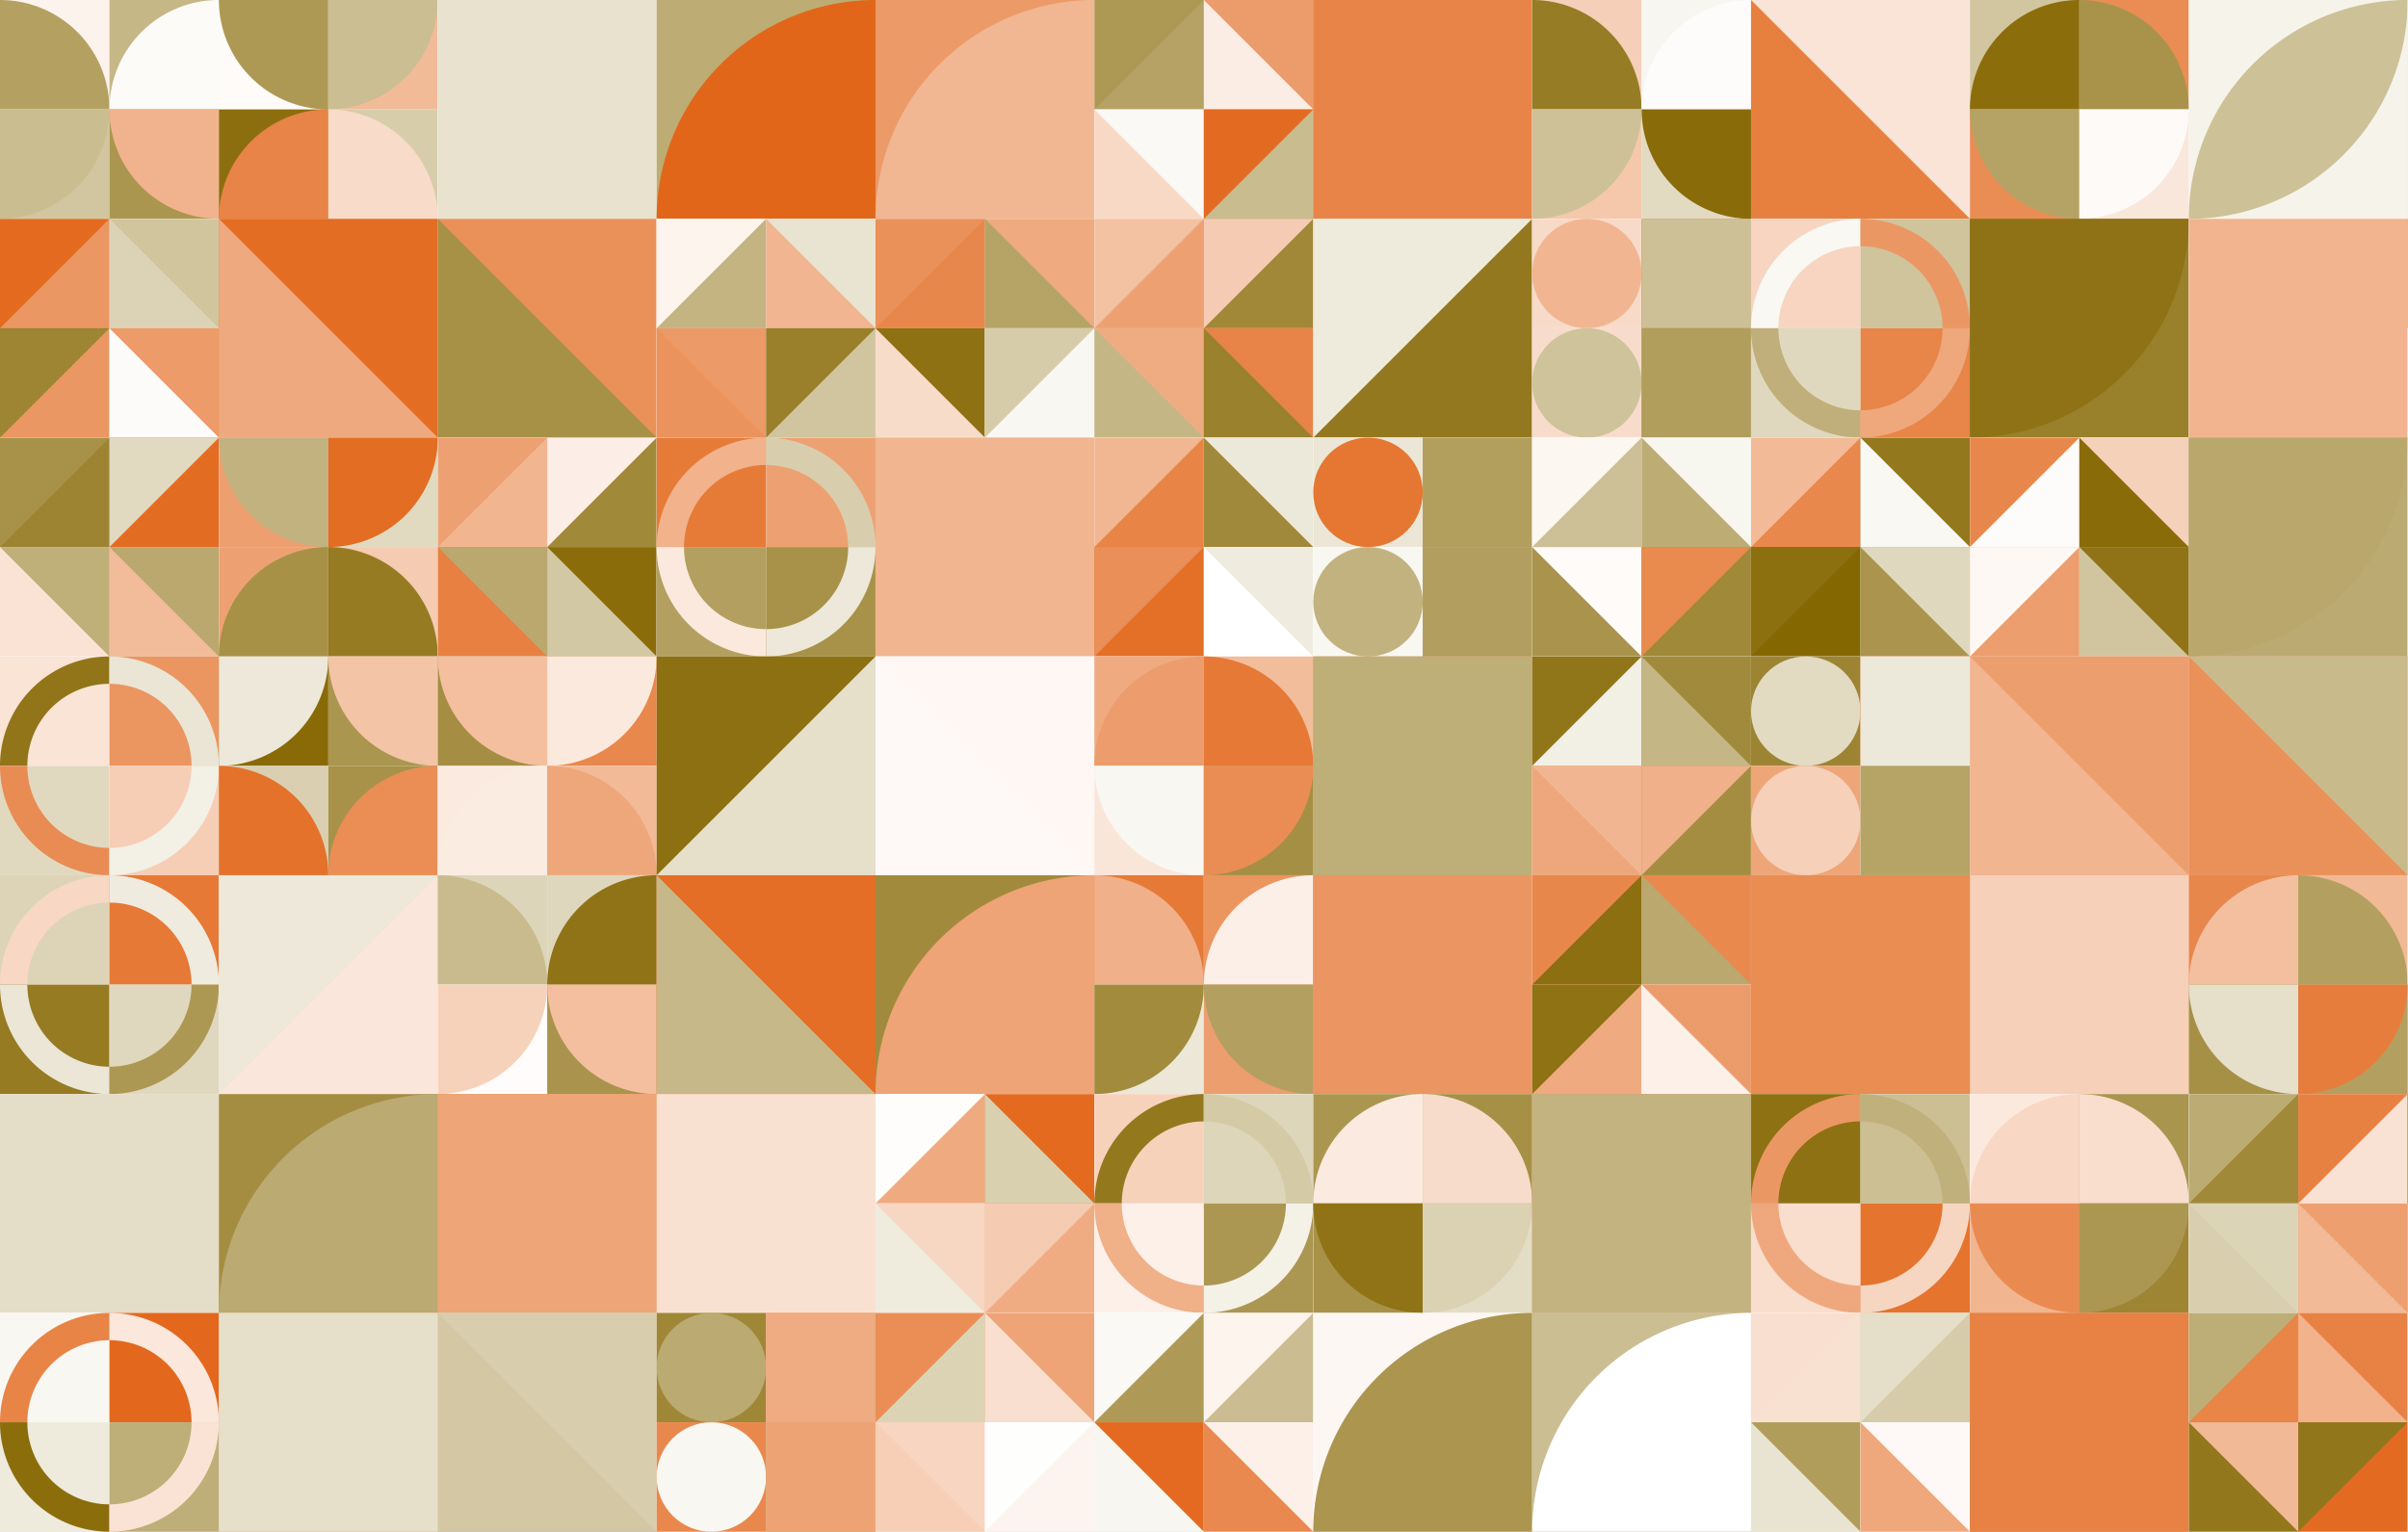 <?xml version="1.0" standalone="no"?><svg xmlns:xlink="http://www.w3.org/1999/xlink" xmlns="http://www.w3.org/2000/svg" viewBox="0 0 1000 636.362" preserveAspectRatio="xMaxYMax slice"><rect x="0" y="0" width="1000" height="636.362" fill="#333333" stroke="none"/><g transform="scale(1.148)"><rect x="0" y="0" width="950.143" height="554.25" fill="#ffffff"/><rect x="0" y="0" width="79.179" height="79.179" fill="#ffffff"/><rect x="0" y="0" width="39.59" height="39.59" fill="#fdf3ed"/><path d="M 0 0 A 39.59 39.59 0 0 1 39.59 39.59 L 0 39.59" fill="#b4a162"/><rect x="39.59" y="0" width="39.59" height="39.59" fill="#c6b787"/><path d="M 39.59 39.59 A 39.59 39.59 0 0 1  79.18 0 L 79.18 39.59" fill="#fcfbf8"/><rect x="0" y="39.59" width="39.59" height="39.59" fill="#d2c6a1"/><path d="M 0 79.18 A 39.59 39.59 0 0 0 39.59 39.59 L 0 39.59" fill="#cabd90"/><rect x="39.59" y="39.59" width="39.59" height="39.59" fill="#ab964f"/><path d="M 39.59 39.59 A 39.59 39.59 0 0 0 79.18 79.18 L 79.18 39.59" fill="#f1b38d"/><rect x="79.179" y="0" width="79.179" height="79.179" fill="#ffffff"/><rect x="79.18" y="0" width="39.59" height="39.59" fill="#fefbf9"/><path d="M 79.18 0 A 39.59 39.59 0 0 0 118.77 39.59 L 118.77 0" fill="#ad9954"/><rect x="118.77" y="0" width="39.59" height="39.59" fill="#f2bb98"/><path d="M 118.77 39.59 A 39.59 39.59 0 0 0 158.36 0 L 118.77 0" fill="#cbbe92"/><rect x="79.18" y="39.59" width="39.59" height="39.59" fill="#8c6e0e"/><path d="M 79.18 79.18 A 39.59 39.59 0 0 1  118.77 39.59 L 118.77 79.18" fill="#e88447"/><rect x="118.77" y="39.59" width="39.59" height="39.59" fill="#d7cdab"/><path d="M 118.77 39.59 A 39.59 39.59 0 0 1 158.36 79.18 L 118.77 79.18" fill="#f8dbc9"/><rect x="158.36" y="0" width="79.18" height="79.18" fill="#fffdfc"/><rect x="158.36" y="0" width="79.18" height="79.18" fill="#e8e2cf"/><rect x="237.54" y="0" width="79.18" height="79.18" fill="#bdac74"/><path d="M 237.54 79.18 A 79.18 79.18 0 0 1  316.72 0 L 316.72 79.18" fill="#e2661a"/><rect x="316.71" y="0" width="79.18" height="79.18" fill="#ec9a67"/><path d="M 316.71 79.18 A 79.18 79.18 0 0 1  395.89 0 L 395.89 79.18" fill="#f1b692"/><rect x="395.893" y="0" width="79.179" height="79.179" fill="#ffffff"/><rect x="395.89" y="0" width="39.59" height="39.59" fill="#ad9854"/><polygon points="435.48,0 435.48,39.59 395.89,39.59" fill="#b5a264"/><rect x="435.48" y="0" width="39.59" height="39.59" fill="#ec9c6b"/><polygon points="435.48,0 475.07,39.59 435.48,39.59" fill="#fcede4"/><rect x="395.89" y="39.59" width="39.59" height="39.59" fill="#f8d9c6"/><polygon points="395.89,39.59 435.48,39.59 435.48,79.18" fill="#faf9f5"/><rect x="435.48" y="39.59" width="39.59" height="39.59" fill="#c9bc8f"/><polygon points="435.48,39.59 475.07,39.59 435.48,79.18" fill="#e36b21"/><rect x="475.07" y="0" width="79.18" height="79.18" fill="#ec9a68"/><rect x="475.07" y="0" width="79.18" height="79.18" fill="#e88447"/><rect x="554.25" y="0" width="79.179" height="79.179" fill="#ffffff"/><rect x="554.25" y="0" width="39.59" height="39.59" fill="#f6cfb8"/><path d="M 554.25 0 A 39.59 39.59 0 0 1 593.84 39.59 L 554.25 39.59" fill="#967c25"/><rect x="593.84" y="0" width="39.59" height="39.59" fill="#f8f6f0"/><path d="M 593.84 39.59 A 39.59 39.59 0 0 1  633.43 0 L 633.43 39.59" fill="#fdfcfa"/><rect x="554.25" y="39.59" width="39.59" height="39.59" fill="#f5c8ac"/><path d="M 554.25 79.18 A 39.59 39.59 0 0 0 593.84 39.59 L 554.25 39.59" fill="#cec198"/><rect x="593.84" y="39.59" width="39.59" height="39.59" fill="#e2dbc2"/><path d="M 593.84 39.59 A 39.59 39.59 0 0 0 633.43 79.18 L 633.43 39.59" fill="#896b09"/><rect x="633.43" y="0" width="79.18" height="79.18" fill="#e77f3f"/><polygon points="633.43,0 712.61,0 712.61,79.18" fill="#fae4d7"/><rect x="712.607" y="0" width="79.179" height="79.179" fill="#ffffff"/><rect x="712.61" y="0" width="39.59" height="39.59" fill="#d2c6a0"/><path d="M 712.61 39.59 A 39.59 39.59 0 0 1  752.2 0 L 752.2 39.59" fill="#8b6d0c"/><rect x="752.2" y="0" width="39.59" height="39.59" fill="#ea8d54"/><path d="M 752.2 0 A 39.59 39.59 0 0 1 791.79 39.59 L 752.2 39.59" fill="#a9934b"/><rect x="712.61" y="39.59" width="39.59" height="39.59" fill="#ea8d55"/><path d="M 712.61 39.59 A 39.59 39.59 0 0 0 752.2 79.18 L 752.2 39.59" fill="#b5a365"/><rect x="752.2" y="39.59" width="39.59" height="39.59" fill="#fae7db"/><path d="M 752.2 79.18 A 39.59 39.59 0 0 0 791.79 39.59 L 752.2 39.59" fill="#fefaf7"/><rect x="791.79" y="0" width="79.18" height="79.18" fill="#f5f3ea"/><path d="M 791.79 79.18 A 79.18 79.18 0 0 1  870.97 0 L 791.79 79.18 A 79.18 79.18 0 0 0 870.97 0" fill="#cdc197"/><rect x="870.96" y="0" width="79.18" height="79.18" fill="#f4f2e9"/><path d="M 870.96 0 A 79.18 79.18 0 0 1 950.14 79.18 L 870.96 79.18" fill="#eee9db"/><rect x="0" y="79.179" width="79.179" height="79.179" fill="#ffffff"/><rect x="0" y="79.18" width="39.59" height="39.59" fill="#e36a1f"/><polygon points="39.59,79.18 39.59,118.77 0,118.77" fill="#eb9763"/><rect x="39.59" y="79.18" width="39.59" height="39.59" fill="#d1c59e"/><polygon points="39.59,79.18 79.18,118.77 39.59,118.77" fill="#dcd3b6"/><rect x="0" y="118.77" width="39.59" height="39.59" fill="#eb9763"/><polygon points="0,118.77 39.59,118.77 0,158.36" fill="#9d8533"/><rect x="39.59" y="118.77" width="39.59" height="39.59" fill="#fcfbf9"/><polygon points="39.59,118.77 79.18,118.77 79.18,158.36" fill="#ec9b69"/><rect x="79.18" y="79.18" width="79.18" height="79.18" fill="#e46d24"/><polygon points="79.18,79.18 158.36,158.36 79.18,158.36" fill="#efa97e"/><rect x="158.36" y="79.18" width="79.18" height="79.18" fill="#ea915a"/><polygon points="158.36,79.18 237.54,158.36 158.36,158.36" fill="#a79147"/><rect x="237.536" y="79.179" width="79.179" height="79.179" fill="#ffffff"/><rect x="237.54" y="79.18" width="39.59" height="39.59" fill="#fdf4ee"/><polygon points="277.13,79.18 277.13,118.77 237.54,118.77" fill="#c3b482"/><rect x="277.13" y="79.18" width="39.59" height="39.59" fill="#e9e3d1"/><polygon points="277.13,79.18 316.72,118.77 277.13,118.77" fill="#f1b591"/><rect x="237.54" y="118.77" width="39.59" height="39.59" fill="#eb935d"/><polygon points="237.54,118.77 277.13,118.77 277.13,158.36" fill="#ec9a67"/><rect x="277.13" y="118.77" width="39.59" height="39.59" fill="#d0c59e"/><polygon points="277.13,118.77 316.72,118.77 277.13,158.36" fill="#9a802b"/><rect x="316.714" y="79.179" width="79.179" height="79.179" fill="#ffffff"/><rect x="316.71" y="79.18" width="39.59" height="39.59" fill="#ea9059"/><polygon points="356.3,79.18 356.3,118.77 316.71,118.77" fill="#e8874b"/><rect x="356.3" y="79.18" width="39.59" height="39.59" fill="#efaa7f"/><polygon points="356.3,79.18 395.89,118.77 356.3,118.77" fill="#b6a467"/><rect x="316.71" y="118.77" width="39.59" height="39.59" fill="#f8dcca"/><polygon points="316.71,118.77 356.3,118.77 356.3,158.36" fill="#8e7113"/><rect x="356.3" y="118.77" width="39.59" height="39.59" fill="#f9f7f2"/><polygon points="356.3,118.77 395.89,118.77 356.3,158.36" fill="#d6ccaa"/><rect x="395.893" y="79.179" width="79.179" height="79.179" fill="#ffffff"/><rect x="395.89" y="79.18" width="39.59" height="39.59" fill="#f3c2a3"/><polygon points="435.48,79.18 435.48,118.77 395.89,118.77" fill="#eda172"/><rect x="435.48" y="79.18" width="39.59" height="39.59" fill="#a08838"/><polygon points="435.48,79.18 475.07,79.18 435.48,118.77" fill="#f5ccb3"/><rect x="395.89" y="118.77" width="39.59" height="39.59" fill="#c5b685"/><polygon points="395.89,118.77 435.48,118.77 435.48,158.36" fill="#efac83"/><rect x="435.48" y="118.77" width="39.59" height="39.59" fill="#e88447"/><polygon points="435.48,118.77 475.07,158.36 435.48,158.36" fill="#9a812d"/><rect x="475.07" y="79.18" width="79.18" height="79.18" fill="#eeeadc"/><polygon points="554.25,79.18 554.25,158.36 475.07,158.36" fill="#94781f"/><rect x="554.25" y="79.179" width="79.179" height="79.179" fill="#ffffff"/><rect x="554.25" y="79.18" width="39.59" height="39.59" fill="#f8dac8"/><circle cx="574.045" cy="98.975" r="19.795" fill="#f1b691"/><rect x="593.84" y="79.18" width="39.59" height="39.59" fill="#e46d24"/><rect x="593.84" y="79.18" width="39.59" height="39.59" fill="#cdc096"/><rect x="554.25" y="118.77" width="39.59" height="39.59" fill="#f8dccb"/><circle cx="574.045" cy="138.565" r="19.795" fill="#cfc39b"/><rect x="593.84" y="118.77" width="39.59" height="39.59" fill="#b29f5e"/><rect x="593.84" y="118.77" width="39.59" height="39.59" fill="#b19d5c"/><rect x="633.429" y="79.179" width="79.179" height="79.179" fill="#ffffff"/><rect x="633.43" y="79.18" width="39.59" height="39.59" fill="#f7d5c0"/><path d="M 633.43 118.77 A 39.59 39.59 0 0 1 673.02 79.18 L 673.02 89.078 A 29.693 29.693 0 0 0 643.327 118.77" fill="#f9f8f3"/><rect x="673.02" y="79.18" width="39.59" height="39.59" fill="#d0c49d"/><path d="M 673.02 79.18 A 39.59 39.59 0 0 1 712.61 118.77 L 702.712 118.77 A 29.693 29.693 0 0 0 673.02 89.078" fill="#eb9764"/><rect x="633.43" y="118.77" width="39.59" height="39.59" fill="#e0d8be"/><path d="M 633.43 118.77 A 39.59 39.59 0 0 0 673.02 158.36 L 673.02 148.463 A 29.693 29.693 0 0 1 643.327 118.77" fill="#c0af7a"/><rect x="673.02" y="118.77" width="39.59" height="39.59" fill="#e88548"/><path d="M 673.02 158.36 A 39.59 39.59 0 0 0 712.61 118.77 L 702.712 118.77 A 29.693 29.693 0 0 1 673.02 148.463" fill="#efa87c"/><rect x="712.61" y="79.18" width="79.18" height="79.18" fill="#99802b"/><path d="M 712.61 158.36 A 79.18 79.18 0 0 0 791.79 79.18 L 712.61 79.18" fill="#8f7215"/><rect x="791.79" y="79.18" width="79.18" height="79.18" fill="#fdfcfb"/><rect x="791.79" y="79.18" width="79.18" height="79.18" fill="#f1b48f"/><rect x="870.964" y="79.179" width="79.179" height="79.179" fill="#ffffff"/><rect x="870.96" y="79.18" width="39.59" height="39.59" fill="#efac82"/><path d="M 870.96 79.18 A 39.59 39.59 0 0 1 910.55 118.77 L 870.96 118.77" fill="#e88547"/><rect x="910.55" y="79.18" width="39.59" height="39.59" fill="#ea915b"/><path d="M 910.55 118.77 A 39.59 39.59 0 0 1  950.14 79.18 L 950.14 118.77" fill="#886a06"/><rect x="870.96" y="118.77" width="39.59" height="39.59" fill="#efebde"/><path d="M 870.96 158.36 A 39.59 39.59 0 0 0 910.55 118.77 L 870.96 118.77" fill="#e8e2cf"/><rect x="910.55" y="118.77" width="39.59" height="39.59" fill="#fcede4"/><path d="M 910.55 118.77 A 39.59 39.59 0 0 0 950.14 158.36 L 950.14 118.77" fill="#f9dfcf"/><rect x="0" y="158.357" width="79.179" height="79.179" fill="#ffffff"/><rect x="0" y="158.36" width="39.59" height="39.59" fill="#a8924a"/><polygon points="39.59,158.36 39.59,197.95 0,197.95" fill="#9d8433"/><rect x="39.59" y="158.36" width="39.59" height="39.59" fill="#e36c23"/><polygon points="39.59,158.36 79.18,158.36 39.59,197.95" fill="#e1dac1"/><rect x="0" y="197.95" width="39.59" height="39.59" fill="#fae2d4"/><polygon points="0,197.95 39.59,197.95 39.59,237.54" fill="#bfaf79"/><rect x="39.59" y="197.95" width="39.59" height="39.59" fill="#baa86f"/><polygon points="39.59,197.95 79.18,237.54 39.59,237.54" fill="#f2bc9b"/><rect x="79.179" y="158.357" width="79.179" height="79.179" fill="#ffffff"/><rect x="79.18" y="158.36" width="39.59" height="39.59" fill="#ed9f70"/><path d="M 79.18 158.36 A 39.59 39.59 0 0 0 118.77 197.95 L 118.77 158.36" fill="#c2b27f"/><rect x="118.77" y="158.36" width="39.59" height="39.59" fill="#e1dac1"/><path d="M 118.77 197.95 A 39.59 39.59 0 0 0 158.36 158.36 L 118.77 158.36" fill="#e36d23"/><rect x="79.18" y="197.95" width="39.59" height="39.59" fill="#eda172"/><path d="M 79.18 237.54 A 39.59 39.59 0 0 1  118.77 197.95 L 118.77 237.54" fill="#a79147"/><rect x="118.77" y="197.95" width="39.59" height="39.59" fill="#f5cbb1"/><path d="M 118.77 197.95 A 39.59 39.59 0 0 1 158.36 237.54 L 118.77 237.54" fill="#967b23"/><rect x="158.357" y="158.357" width="79.179" height="79.179" fill="#ffffff"/><rect x="158.36" y="158.36" width="39.59" height="39.59" fill="#eda172"/><polygon points="197.95,158.36 197.95,197.95 158.36,197.95" fill="#f1b590"/><rect x="197.95" y="158.36" width="39.59" height="39.59" fill="#a1893a"/><polygon points="197.95,158.36 237.54,158.36 197.95,197.95" fill="#fceee6"/><rect x="158.36" y="197.95" width="39.59" height="39.59" fill="#e78040"/><polygon points="158.36,197.95 197.95,197.95 197.95,237.54" fill="#baa86e"/><rect x="197.95" y="197.95" width="39.59" height="39.59" fill="#8a6c0a"/><polygon points="197.95,197.95 237.54,237.54 197.95,237.54" fill="#d3c8a4"/><rect x="237.536" y="158.357" width="79.179" height="79.179" fill="#ffffff"/><rect x="237.54" y="158.36" width="39.59" height="39.59" fill="#e67b38"/><path d="M 237.54 197.95 A 39.59 39.59 0 0 1 277.13 158.36 L 277.13 168.258 A 29.693 29.693 0 0 0 247.438 197.95" fill="#f1b28c"/><rect x="277.13" y="158.36" width="39.59" height="39.59" fill="#eda172"/><path d="M 277.13 158.36 A 39.59 39.59 0 0 1 316.72 197.95 L 306.822 197.95 A 29.693 29.693 0 0 0 277.13 168.258" fill="#d8ceae"/><rect x="237.54" y="197.95" width="39.59" height="39.59" fill="#b39f5f"/><path d="M 237.54 197.95 A 39.59 39.59 0 0 0 277.13 237.54 L 277.13 227.642 A 29.693 29.693 0 0 1 247.438 197.95" fill="#fbe9de"/><rect x="277.13" y="197.95" width="39.59" height="39.59" fill="#a89249"/><path d="M 277.13 237.54 A 39.59 39.59 0 0 0 316.72 197.95 L 306.822 197.95 A 29.693 29.693 0 0 1 277.13 227.642" fill="#ede8d9"/><rect x="316.71" y="158.36" width="79.18" height="79.18" fill="#f7d4bf"/><rect x="316.71" y="158.36" width="79.18" height="79.18" fill="#f1b590"/><rect x="395.893" y="158.357" width="79.179" height="79.179" fill="#ffffff"/><rect x="395.89" y="158.36" width="39.59" height="39.59" fill="#f1b793"/><polygon points="435.48,158.36 435.48,197.95 395.89,197.95" fill="#e88446"/><rect x="435.48" y="158.36" width="39.59" height="39.59" fill="#ede9da"/><polygon points="435.48,158.36 475.07,197.95 435.48,197.95" fill="#a1893b"/><rect x="395.89" y="197.95" width="39.59" height="39.59" fill="#e46f27"/><polygon points="395.89,197.95 435.48,197.95 395.89,237.54" fill="#ea8f57"/><rect x="435.48" y="197.95" width="39.59" height="39.59" fill="#ffffff"/><polygon points="435.48,197.95 475.07,197.95 475.07,237.54" fill="#efebde"/><rect x="475.071" y="158.357" width="79.179" height="79.179" fill="#ffffff"/><rect x="475.07" y="158.36" width="39.59" height="39.59" fill="#ebe6d6"/><circle cx="494.865" cy="178.155" r="19.795" fill="#e57733"/><rect x="514.66" y="158.36" width="39.59" height="39.59" fill="#f2bb98"/><rect x="514.66" y="158.36" width="39.59" height="39.59" fill="#b29e5d"/><rect x="475.07" y="197.95" width="39.59" height="39.59" fill="#f9f7f2"/><circle cx="494.865" cy="217.745" r="19.795" fill="#c2b27f"/><rect x="514.66" y="197.95" width="39.59" height="39.59" fill="#f5cab0"/><rect x="514.66" y="197.95" width="39.59" height="39.59" fill="#b29e5e"/><rect x="554.25" y="158.357" width="79.179" height="79.179" fill="#ffffff"/><rect x="554.25" y="158.36" width="39.59" height="39.59" fill="#fdf7f2"/><polygon points="593.84,158.36 593.84,197.95 554.25,197.95" fill="#cdc096"/><rect x="593.84" y="158.36" width="39.59" height="39.59" fill="#f7f6ef"/><polygon points="593.84,158.36 633.43,197.95 593.84,197.95" fill="#bdac74"/><rect x="554.25" y="197.95" width="39.59" height="39.59" fill="#aa944d"/><polygon points="554.25,197.95 593.84,197.95 593.84,237.54" fill="#fefbf9"/><rect x="593.84" y="197.95" width="39.59" height="39.59" fill="#a1893a"/><polygon points="593.84,197.95 633.43,197.95 593.84,237.54" fill="#e98a4f"/><rect x="633.429" y="158.357" width="79.179" height="79.179" fill="#ffffff"/><rect x="633.43" y="158.36" width="39.59" height="39.59" fill="#f2ba97"/><polygon points="673.02,158.36 673.02,197.95 633.43,197.95" fill="#e9884c"/><rect x="673.02" y="158.36" width="39.59" height="39.59" fill="#93781e"/><polygon points="673.02,158.36 712.61,197.95 673.02,197.95" fill="#f9f8f3"/><rect x="633.43" y="197.95" width="39.59" height="39.59" fill="#856701"/><polygon points="633.43,197.95 673.02,197.95 633.43,237.54" fill="#8c6f0f"/><rect x="673.02" y="197.95" width="39.59" height="39.59" fill="#ab954e"/><polygon points="673.02,197.95 712.61,197.95 712.61,237.54" fill="#e0d8be"/><rect x="712.607" y="158.357" width="79.179" height="79.179" fill="#ffffff"/><rect x="712.61" y="158.36" width="39.59" height="39.59" fill="#e8874b"/><polygon points="752.2,158.36 752.2,197.95 712.61,197.95" fill="#fdfcfa"/><rect x="752.2" y="158.36" width="39.59" height="39.59" fill="#f6d1ba"/><polygon points="752.2,158.36 791.79,197.95 752.2,197.95" fill="#896b09"/><rect x="712.61" y="197.95" width="39.59" height="39.59" fill="#ed9e6e"/><polygon points="712.61,197.95 752.2,197.95 712.61,237.54" fill="#fef8f4"/><rect x="752.2" y="197.95" width="39.59" height="39.59" fill="#d1c59f"/><polygon points="752.2,197.95 791.79,197.95 791.79,237.54" fill="#8f7316"/><rect x="791.79" y="158.36" width="79.18" height="79.18" fill="#bbaa72"/><path d="M 791.79 237.54 A 79.18 79.18 0 0 0 870.97 158.36 L 791.79 158.36" fill="#b9a76c"/><rect x="870.96" y="158.36" width="79.18" height="79.18" fill="#fae7da"/><rect x="870.96" y="158.36" width="79.18" height="79.18" fill="#ece7d7"/><rect x="0" y="237.536" width="79.179" height="79.179" fill="#ffffff"/><rect x="0" y="237.54" width="39.59" height="39.59" fill="#fae4d6"/><path d="M 0 277.13 A 39.59 39.59 0 0 1 39.59 237.54 L 39.59 247.438 A 29.693 29.693 0 0 0 9.898 277.13" fill="#917518"/><rect x="39.59" y="237.54" width="39.59" height="39.59" fill="#eb9560"/><path d="M 39.59 237.54 A 39.59 39.59 0 0 1 79.18 277.13 L 69.282 277.13 A 29.693 29.693 0 0 0 39.59 247.438" fill="#eae5d4"/><rect x="0" y="277.13" width="39.59" height="39.59" fill="#e1d9bf"/><path d="M 0 277.13 A 39.59 39.59 0 0 0 39.59 316.72 L 39.59 306.822 A 29.693 29.693 0 0 1 9.898 277.13" fill="#e98c53"/><rect x="39.59" y="277.13" width="39.59" height="39.59" fill="#f6ceb5"/><path d="M 39.59 316.72 A 39.59 39.59 0 0 0 79.18 277.13 L 69.282 277.13 A 29.693 29.693 0 0 1 39.59 306.822" fill="#f3f0e6"/><rect x="79.179" y="237.536" width="79.179" height="79.179" fill="#ffffff"/><rect x="79.18" y="237.54" width="39.59" height="39.59" fill="#896a07"/><path d="M 79.18 277.13 A 39.59 39.59 0 0 0 118.77 237.54 L 79.18 237.54" fill="#ede8d9"/><rect x="118.77" y="237.54" width="39.59" height="39.59" fill="#ab9650"/><path d="M 118.77 237.54 A 39.59 39.59 0 0 0 158.36 277.13 L 158.36 237.54" fill="#f4c4a6"/><rect x="79.18" y="277.13" width="39.59" height="39.59" fill="#dad0b1"/><path d="M 79.18 277.13 A 39.59 39.59 0 0 1 118.77 316.72 L 79.18 316.72" fill="#e4722b"/><rect x="118.77" y="277.13" width="39.59" height="39.59" fill="#a8924a"/><path d="M 118.77 316.72 A 39.59 39.59 0 0 1  158.36 277.13 L 158.36 316.72" fill="#ea8e55"/><rect x="158.357" y="237.536" width="79.179" height="79.179" fill="#ffffff"/><rect x="158.36" y="237.54" width="39.59" height="39.59" fill="#a58e43"/><path d="M 158.36 237.54 A 39.59 39.59 0 0 0 197.95 277.13 L 197.95 237.54" fill="#f3bf9f"/><rect x="197.95" y="237.54" width="39.59" height="39.59" fill="#e9884d"/><path d="M 197.95 277.13 A 39.59 39.59 0 0 0 237.54 237.54 L 197.95 237.54" fill="#fbe9de"/><rect x="158.36" y="277.13" width="39.59" height="39.59" fill="#fbeae0"/><path d="M 158.36 316.72 A 39.59 39.59 0 0 1  197.95 277.13 L 197.95 316.72" fill="#fbece2"/><rect x="197.95" y="277.13" width="39.59" height="39.59" fill="#f2ba97"/><path d="M 197.95 277.13 A 39.59 39.59 0 0 1 237.54 316.72 L 197.95 316.72" fill="#eea77b"/><rect x="237.54" y="237.54" width="79.18" height="79.18" fill="#8d7011"/><polygon points="316.72,237.54 316.72,316.72 237.54,316.72" fill="#e6dfca"/><rect x="316.71" y="237.54" width="79.18" height="79.18" fill="#fef9f6"/><polygon points="316.71,237.54 395.89,237.54 395.89,316.72" fill="#fef7f4"/><rect x="395.893" y="237.536" width="79.179" height="79.179" fill="#ffffff"/><rect x="395.89" y="237.54" width="39.59" height="39.59" fill="#efaa80"/><path d="M 395.89 277.13 A 39.59 39.59 0 0 1  435.48 237.54 L 435.48 277.13" fill="#ed9d6d"/><rect x="435.48" y="237.54" width="39.59" height="39.59" fill="#f2bd9b"/><path d="M 435.48 237.54 A 39.59 39.59 0 0 1 475.07 277.13 L 435.48 277.13" fill="#e67936"/><rect x="395.89" y="277.13" width="39.59" height="39.59" fill="#fae6d9"/><path d="M 395.89 277.13 A 39.59 39.59 0 0 0 435.48 316.72 L 435.48 277.13" fill="#f9f7f2"/><rect x="435.48" y="277.13" width="39.59" height="39.59" fill="#a58f44"/><path d="M 435.48 316.72 A 39.59 39.59 0 0 0 475.07 277.13 L 435.48 277.13" fill="#ea8d54"/><rect x="475.07" y="237.54" width="79.18" height="79.18" fill="#e78143"/><rect x="475.07" y="237.54" width="79.18" height="79.18" fill="#beae78"/><rect x="554.25" y="237.536" width="79.179" height="79.179" fill="#ffffff"/><rect x="554.25" y="237.54" width="39.59" height="39.59" fill="#917519"/><polygon points="593.84,237.54 593.84,277.13 554.25,277.13" fill="#f2efe4"/><rect x="593.84" y="237.54" width="39.59" height="39.59" fill="#a18a3b"/><polygon points="593.84,237.54 633.43,277.13 593.84,277.13" fill="#c5b686"/><rect x="554.25" y="277.13" width="39.59" height="39.59" fill="#eea77c"/><polygon points="554.25,277.13 593.84,277.13 593.84,316.72" fill="#f1b691"/><rect x="593.84" y="277.13" width="39.59" height="39.59" fill="#a48d40"/><polygon points="593.84,277.13 633.43,277.13 593.84,316.72" fill="#f0b089"/><rect x="633.429" y="237.536" width="79.179" height="79.179" fill="#ffffff"/><rect x="633.43" y="237.54" width="39.59" height="39.59" fill="#9d8433"/><circle cx="653.225" cy="257.335" r="19.795" fill="#e2dbc2"/><rect x="673.02" y="237.54" width="39.59" height="39.59" fill="#e46e26"/><rect x="673.02" y="237.54" width="39.59" height="39.59" fill="#ede9da"/><rect x="633.43" y="277.13" width="39.59" height="39.59" fill="#eea578"/><circle cx="653.225" cy="296.925" r="19.795" fill="#f6d0b8"/><rect x="673.02" y="277.13" width="39.59" height="39.59" fill="#e9e3d0"/><rect x="673.02" y="277.13" width="39.59" height="39.59" fill="#b6a366"/><rect x="712.61" y="237.54" width="79.18" height="79.18" fill="#f1b590"/><polygon points="712.61,237.54 791.79,237.54 791.79,316.72" fill="#ed9e6e"/><rect x="791.79" y="237.54" width="79.18" height="79.18" fill="#ea9059"/><polygon points="791.79,237.54 870.97,237.54 870.97,316.72" fill="#c8ba8b"/><rect x="870.96" y="237.54" width="79.18" height="79.18" fill="#e9e3d1"/><path d="M 870.96 316.72 A 79.18 79.18 0 0 1  950.14 237.54 L 870.96 316.72 A 79.18 79.18 0 0 0 950.14 237.54" fill="#d3c8a4"/><rect x="0" y="316.714" width="79.179" height="79.179" fill="#ffffff"/><rect x="0" y="316.71" width="39.59" height="39.59" fill="#ddd4b7"/><path d="M 0 356.3 A 39.59 39.59 0 0 1 39.59 316.71 L 39.59 326.607 A 29.693 29.693 0 0 0 9.898 356.3" fill="#f8d7c4"/><rect x="39.59" y="316.71" width="39.59" height="39.59" fill="#e67936"/><path d="M 39.59 316.71 A 39.59 39.59 0 0 1 79.18 356.3 L 69.282 356.3 A 29.693 29.693 0 0 0 39.59 326.607" fill="#efebde"/><rect x="0" y="356.3" width="39.59" height="39.59" fill="#967b23"/><path d="M 0 356.3 A 39.59 39.59 0 0 0 39.59 395.89 L 39.59 385.993 A 29.693 29.693 0 0 1 9.898 356.3" fill="#ebe6d5"/><rect x="39.59" y="356.3" width="39.59" height="39.59" fill="#e0d8be"/><path d="M 39.59 395.89 A 39.59 39.59 0 0 0 79.18 356.3 L 69.282 356.3 A 29.693 29.693 0 0 1 39.59 385.993" fill="#ad9853"/><rect x="79.18" y="316.71" width="79.18" height="79.18" fill="#fae6da"/><polygon points="79.18,316.71 158.36,316.71 79.18,395.89" fill="#ede8d9"/><rect x="158.357" y="316.714" width="79.179" height="79.179" fill="#ffffff"/><rect x="158.36" y="316.71" width="39.59" height="39.59" fill="#ddd5b9"/><path d="M 158.36 316.71 A 39.59 39.59 0 0 1 197.95 356.3 L 158.36 356.3" fill="#c9bb8d"/><rect x="197.95" y="316.71" width="39.59" height="39.59" fill="#dfd7bd"/><path d="M 197.95 356.3 A 39.59 39.59 0 0 1  237.54 316.71 L 237.54 356.3" fill="#8f7316"/><rect x="158.36" y="356.3" width="39.59" height="39.59" fill="#fffcfb"/><path d="M 158.36 395.89 A 39.59 39.59 0 0 0 197.95 356.3 L 158.36 356.3" fill="#f6d2bb"/><rect x="197.95" y="356.3" width="39.59" height="39.59" fill="#aa944d"/><path d="M 197.95 356.3 A 39.59 39.59 0 0 0 237.54 395.89 L 237.54 356.3" fill="#f3bf9e"/><rect x="237.54" y="316.71" width="79.18" height="79.18" fill="#e46e25"/><polygon points="237.54,316.71 316.72,395.89 237.54,395.89" fill="#c7b889"/><rect x="316.71" y="316.71" width="79.18" height="79.18" fill="#a28a3d"/><path d="M 316.71 395.89 A 79.18 79.18 0 0 1  395.89 316.71 L 395.89 395.89" fill="#eea476"/><rect x="395.893" y="316.714" width="79.179" height="79.179" fill="#ffffff"/><rect x="395.89" y="316.71" width="39.59" height="39.59" fill="#e67936"/><path d="M 395.89 316.71 A 39.59 39.59 0 0 1 435.48 356.3 L 395.89 356.3" fill="#f0b089"/><rect x="435.48" y="316.71" width="39.59" height="39.59" fill="#eb955f"/><path d="M 435.48 356.3 A 39.59 39.59 0 0 1  475.07 316.71 L 475.07 356.3" fill="#fcefe7"/><rect x="395.89" y="356.3" width="39.59" height="39.59" fill="#ece7d6"/><path d="M 395.89 395.89 A 39.59 39.59 0 0 0 435.48 356.3 L 395.89 356.3" fill="#a28b3d"/><rect x="435.48" y="356.3" width="39.59" height="39.59" fill="#ed9e6e"/><path d="M 435.48 356.3 A 39.59 39.59 0 0 0 475.07 395.89 L 475.07 356.3" fill="#b3a061"/><rect x="475.07" y="316.71" width="79.18" height="79.18" fill="#b19e5d"/><rect x="475.07" y="316.71" width="79.18" height="79.18" fill="#eb9662"/><rect x="554.25" y="316.714" width="79.179" height="79.179" fill="#ffffff"/><rect x="554.25" y="316.71" width="39.59" height="39.59" fill="#e8874b"/><polygon points="593.84,316.71 593.84,356.3 554.25,356.3" fill="#8c6f10"/><rect x="593.84" y="316.71" width="39.59" height="39.59" fill="#e9894e"/><polygon points="593.84,316.71 633.43,356.3 593.84,356.3" fill="#baa86e"/><rect x="554.25" y="356.3" width="39.59" height="39.59" fill="#efaa7f"/><polygon points="554.25,356.3 593.84,356.3 554.25,395.89" fill="#8f7214"/><rect x="593.84" y="356.3" width="39.59" height="39.59" fill="#fcf0e9"/><polygon points="593.84,356.3 633.43,356.3 633.43,395.89" fill="#ec9c6b"/><rect x="633.43" y="316.71" width="79.18" height="79.18" fill="#e4ddc7"/><rect x="633.43" y="316.71" width="79.18" height="79.18" fill="#e98d53"/><rect x="712.61" y="316.71" width="79.18" height="79.18" fill="#e2671b"/><rect x="712.61" y="316.71" width="79.18" height="79.18" fill="#f6d0b8"/><rect x="791.786" y="316.714" width="79.179" height="79.179" fill="#ffffff"/><rect x="791.79" y="316.71" width="39.59" height="39.59" fill="#e8874c"/><path d="M 791.79 356.3 A 39.59 39.59 0 0 1  831.38 316.71 L 831.38 356.3" fill="#f3bf9f"/><rect x="831.38" y="316.71" width="39.59" height="39.59" fill="#f2b996"/><path d="M 831.38 316.71 A 39.59 39.59 0 0 1 870.97 356.3 L 831.38 356.3" fill="#b3a060"/><rect x="791.79" y="356.3" width="39.59" height="39.59" fill="#a69045"/><path d="M 791.79 356.3 A 39.59 39.59 0 0 0 831.38 395.89 L 831.38 356.3" fill="#e6dfca"/><rect x="831.38" y="356.3" width="39.59" height="39.59" fill="#b3a060"/><path d="M 831.38 395.89 A 39.59 39.59 0 0 0 870.97 356.3 L 831.38 356.3" fill="#e67d3c"/><rect x="870.964" y="316.714" width="79.179" height="79.179" fill="#ffffff"/><rect x="870.96" y="316.71" width="39.59" height="39.59" fill="#f9dfd0"/><polygon points="910.55,316.71 910.55,356.3 870.96,356.3" fill="#e36a20"/><rect x="910.55" y="316.71" width="39.59" height="39.59" fill="#977d26"/><polygon points="910.55,316.71 950.14,356.3 910.55,356.3" fill="#fbe7db"/><rect x="870.96" y="356.3" width="39.59" height="39.59" fill="#a68f45"/><polygon points="870.96,356.3 910.55,356.3 910.55,395.89" fill="#eea274"/><rect x="910.55" y="356.3" width="39.59" height="39.59" fill="#f8dac8"/><polygon points="910.55,356.3 950.14,356.3 910.55,395.89" fill="#b3a060"/><rect x="0" y="395.89" width="79.18" height="79.18" fill="#fae6d9"/><rect x="0" y="395.89" width="79.18" height="79.18" fill="#e4ddc7"/><rect x="79.18" y="395.89" width="79.18" height="79.18" fill="#a48d41"/><path d="M 79.18 475.07 A 79.18 79.18 0 0 1  158.36 395.89 L 158.36 475.07" fill="#bbaa71"/><rect x="158.36" y="395.89" width="79.18" height="79.18" fill="#e9894e"/><rect x="158.36" y="395.89" width="79.18" height="79.18" fill="#eea578"/><rect x="237.54" y="395.89" width="79.18" height="79.18" fill="#ec9a68"/><rect x="237.54" y="395.89" width="79.18" height="79.18" fill="#f9e1d1"/><rect x="316.714" y="395.893" width="79.179" height="79.179" fill="#ffffff"/><rect x="316.71" y="395.89" width="39.59" height="39.59" fill="#fefdfc"/><polygon points="356.3,395.89 356.3,435.48 316.71,435.48" fill="#efaa7f"/><rect x="356.3" y="395.89" width="39.59" height="39.59" fill="#e36a1f"/><polygon points="356.3,395.89 395.89,435.48 356.3,435.48" fill="#d9d0b0"/><rect x="316.71" y="435.48" width="39.59" height="39.59" fill="#efebdd"/><polygon points="316.71,435.48 356.3,435.48 356.3,475.07" fill="#f7d6c2"/><rect x="356.3" y="435.48" width="39.59" height="39.59" fill="#efac82"/><polygon points="356.3,435.48 395.89,435.48 356.3,475.07" fill="#f5ccb2"/><rect x="395.893" y="395.893" width="79.179" height="79.179" fill="#ffffff"/><rect x="395.89" y="395.89" width="39.59" height="39.59" fill="#f7d2bb"/><path d="M 395.89 435.48 A 39.59 39.59 0 0 1 435.48 395.89 L 435.48 405.787 A 29.693 29.693 0 0 0 405.787 435.48" fill="#93781e"/><rect x="435.48" y="395.89" width="39.59" height="39.59" fill="#ded6ba"/><path d="M 435.48 395.89 A 39.59 39.59 0 0 1 475.07 435.48 L 465.173 435.48 A 29.693 29.693 0 0 0 435.48 405.787" fill="#d4caa6"/><rect x="395.89" y="435.48" width="39.59" height="39.59" fill="#fcf0e9"/><path d="M 395.89 435.48 A 39.59 39.59 0 0 0 435.48 475.07 L 435.48 465.173 A 29.693 29.693 0 0 1 405.787 435.48" fill="#f0b088"/><rect x="435.48" y="435.48" width="39.59" height="39.59" fill="#ac9752"/><path d="M 435.48 475.07 A 39.59 39.59 0 0 0 475.07 435.48 L 465.173 435.48 A 29.693 29.693 0 0 1 435.48 465.173" fill="#f4f1e7"/><rect x="475.071" y="395.893" width="79.179" height="79.179" fill="#ffffff"/><rect x="475.07" y="395.89" width="39.59" height="39.59" fill="#ab964f"/><path d="M 475.07 435.48 A 39.59 39.59 0 0 1  514.66 395.89 L 514.66 435.48" fill="#fbeadf"/><rect x="514.66" y="395.89" width="39.59" height="39.59" fill="#a69045"/><path d="M 514.66 395.89 A 39.59 39.59 0 0 1 554.25 435.48 L 514.66 435.48" fill="#f8dccb"/><rect x="475.07" y="435.48" width="39.59" height="39.59" fill="#a8924a"/><path d="M 475.07 435.48 A 39.59 39.59 0 0 0 514.66 475.07 L 514.66 435.48" fill="#8f7316"/><rect x="514.66" y="435.48" width="39.59" height="39.59" fill="#e4ddc6"/><path d="M 514.66 475.07 A 39.59 39.59 0 0 0 554.25 435.48 L 514.66 435.48" fill="#dbd1b3"/><rect x="554.25" y="395.89" width="79.18" height="79.18" fill="#e77e3d"/><rect x="554.25" y="395.89" width="79.18" height="79.18" fill="#c3b381"/><rect x="633.429" y="395.893" width="79.179" height="79.179" fill="#ffffff"/><rect x="633.43" y="395.89" width="39.59" height="39.59" fill="#8e7112"/><path d="M 633.43 435.48 A 39.59 39.59 0 0 1 673.02 395.89 L 673.02 405.787 A 29.693 29.693 0 0 0 643.327 435.48" fill="#eb9763"/><rect x="673.02" y="395.89" width="39.59" height="39.59" fill="#ccbf94"/><path d="M 673.02 395.89 A 39.59 39.59 0 0 1 712.61 435.48 L 702.712 435.48 A 29.693 29.693 0 0 0 673.02 405.787" fill="#c0b07c"/><rect x="633.43" y="435.48" width="39.59" height="39.59" fill="#f9ddcd"/><path d="M 633.43 435.48 A 39.59 39.59 0 0 0 673.02 475.07 L 673.02 465.173 A 29.693 29.693 0 0 1 643.327 435.48" fill="#efa87d"/><rect x="673.02" y="435.48" width="39.59" height="39.59" fill="#e5742e"/><path d="M 673.02 475.07 A 39.59 39.59 0 0 0 712.61 435.48 L 702.712 435.48 A 29.693 29.693 0 0 1 673.02 465.173" fill="#f7d6c1"/><rect x="712.607" y="395.893" width="79.179" height="79.179" fill="#ffffff"/><rect x="712.61" y="395.89" width="39.59" height="39.59" fill="#fbe9dd"/><path d="M 712.61 435.48 A 39.59 39.59 0 0 1  752.2 395.89 L 752.2 435.48" fill="#f8d7c4"/><rect x="752.2" y="395.89" width="39.59" height="39.59" fill="#aa954e"/><path d="M 752.2 395.89 A 39.59 39.59 0 0 1 791.79 435.48 L 752.2 435.48" fill="#f9decd"/><rect x="712.61" y="435.48" width="39.59" height="39.59" fill="#f1b58f"/><path d="M 712.61 435.48 A 39.59 39.59 0 0 0 752.2 475.07 L 752.2 435.48" fill="#e98b51"/><rect x="752.2" y="435.48" width="39.59" height="39.59" fill="#9e8534"/><path d="M 752.2 475.07 A 39.59 39.59 0 0 0 791.79 435.48 L 752.2 435.48" fill="#ac9752"/><rect x="791.786" y="395.893" width="79.179" height="79.179" fill="#ffffff"/><rect x="791.79" y="395.89" width="39.59" height="39.59" fill="#bcac74"/><polygon points="831.38,395.89 831.38,435.48 791.79,435.48" fill="#a1893a"/><rect x="831.38" y="395.89" width="39.59" height="39.59" fill="#f9e1d3"/><polygon points="831.38,395.89 870.97,395.89 831.38,435.48" fill="#e78142"/><rect x="791.79" y="435.48" width="39.59" height="39.59" fill="#d9cfaf"/><polygon points="791.79,435.48 831.38,435.48 831.38,475.07" fill="#dcd4b7"/><rect x="831.38" y="435.48" width="39.59" height="39.59" fill="#ed9f70"/><polygon points="831.38,435.48 870.97,475.07 831.38,475.07" fill="#f2ba97"/><rect x="870.964" y="395.893" width="79.179" height="79.179" fill="#ffffff"/><rect x="870.96" y="395.89" width="39.59" height="39.59" fill="#a28a3c"/><path d="M 870.96 395.89 A 39.59 39.59 0 0 1 910.55 435.48 L 870.96 435.48" fill="#8f7315"/><rect x="910.55" y="395.89" width="39.59" height="39.59" fill="#b6a366"/><path d="M 910.55 435.48 A 39.59 39.59 0 0 1  950.14 395.89 L 950.14 435.48" fill="#c3b482"/><rect x="870.96" y="435.48" width="39.59" height="39.59" fill="#eae5d4"/><path d="M 870.96 475.07 A 39.59 39.59 0 0 0 910.55 435.48 L 870.96 435.48" fill="#e2671b"/><rect x="910.55" y="435.48" width="39.59" height="39.59" fill="#eea375"/><path d="M 910.55 435.48 A 39.59 39.59 0 0 0 950.14 475.07 L 950.14 435.48" fill="#e0d8bd"/><rect x="0" y="475.071" width="79.179" height="79.179" fill="#ffffff"/><rect x="0" y="475.07" width="39.59" height="39.59" fill="#f9f7f2"/><path d="M 0 514.66 A 39.59 39.59 0 0 1 39.59 475.07 L 39.59 484.967 A 29.693 29.693 0 0 0 9.898 514.66" fill="#e88446"/><rect x="39.59" y="475.07" width="39.59" height="39.59" fill="#e3681d"/><path d="M 39.59 475.07 A 39.59 39.59 0 0 1 79.18 514.66 L 69.282 514.66 A 29.693 29.693 0 0 0 39.59 484.967" fill="#fbe7dc"/><rect x="0" y="514.66" width="39.59" height="39.59" fill="#eeeadc"/><path d="M 0 514.66 A 39.59 39.59 0 0 0 39.59 554.25 L 39.59 544.352 A 29.693 29.693 0 0 1 9.898 514.66" fill="#8b6d0c"/><rect x="39.59" y="514.66" width="39.59" height="39.59" fill="#beae78"/><path d="M 39.59 554.25 A 39.59 39.59 0 0 0 79.18 514.66 L 69.282 514.66 A 29.693 29.693 0 0 1 39.59 544.352" fill="#fae3d4"/><rect x="79.18" y="475.07" width="79.18" height="79.18" fill="#f0b28b"/><rect x="79.18" y="475.07" width="79.18" height="79.18" fill="#e6dfca"/><rect x="158.36" y="475.07" width="79.18" height="79.18" fill="#d3c8a3"/><polygon points="158.36,475.07 237.54,475.07 237.54,554.25" fill="#d8ceae"/><rect x="237.536" y="475.071" width="79.179" height="79.179" fill="#ffffff"/><rect x="237.54" y="475.07" width="39.59" height="39.59" fill="#9f8736"/><circle cx="257.335" cy="494.865" r="19.795" fill="#bbaa71"/><rect x="277.13" y="475.07" width="39.59" height="39.59" fill="#ed9e6e"/><rect x="277.13" y="475.07" width="39.59" height="39.59" fill="#efab81"/><rect x="237.54" y="514.66" width="39.59" height="39.59" fill="#e9884d"/><circle cx="257.335" cy="534.455" r="19.795" fill="#f8f7f1"/><rect x="277.13" y="514.66" width="39.59" height="39.59" fill="#b29f5f"/><rect x="277.13" y="514.66" width="39.59" height="39.59" fill="#eea375"/><rect x="316.714" y="475.071" width="79.179" height="79.179" fill="#ffffff"/><rect x="316.71" y="475.07" width="39.59" height="39.59" fill="#ea8e55"/><polygon points="356.3,475.07 356.3,514.66 316.71,514.66" fill="#dcd3b5"/><rect x="356.3" y="475.07" width="39.59" height="39.59" fill="#eea477"/><polygon points="356.3,475.07 395.89,514.66 356.3,514.66" fill="#f9dfcf"/><rect x="316.71" y="514.66" width="39.59" height="39.59" fill="#f6cfb6"/><polygon points="316.71,514.66 356.3,514.66 356.3,554.25" fill="#f7d5c0"/><rect x="356.3" y="514.66" width="39.59" height="39.59" fill="#fdf4ef"/><polygon points="356.3,514.66 395.89,514.66 356.3,554.25" fill="#fefefd"/><rect x="395.893" y="475.071" width="79.179" height="79.179" fill="#ffffff"/><rect x="395.89" y="475.07" width="39.59" height="39.59" fill="#faf9f5"/><polygon points="435.48,475.07 435.48,514.66 395.89,514.66" fill="#ae9a56"/><rect x="435.48" y="475.07" width="39.59" height="39.59" fill="#cbbd91"/><polygon points="435.48,475.07 475.07,475.07 435.48,514.66" fill="#fdf4ee"/><rect x="395.89" y="514.66" width="39.59" height="39.59" fill="#f8f6f0"/><polygon points="395.89,514.66 435.48,514.66 435.48,554.25" fill="#e36a20"/><rect x="435.48" y="514.66" width="39.59" height="39.59" fill="#fcf0e9"/><polygon points="435.48,514.66 475.07,554.25 435.48,554.25" fill="#e9894f"/><rect x="475.07" y="475.07" width="79.18" height="79.18" fill="#fdf7f3"/><path d="M 475.07 554.25 A 79.18 79.18 0 0 1  554.25 475.07 L 554.25 554.25" fill="#ab954f"/><rect x="554.25" y="475.07" width="79.18" height="79.18" fill="#cbbe93"/><path d="M 554.25 554.25 A 79.18 79.18 0 0 1  633.43 475.07 L 633.43 554.25" fill="#ffffff"/><rect x="633.429" y="475.071" width="79.179" height="79.179" fill="#ffffff"/><rect x="633.43" y="475.07" width="39.59" height="39.59" fill="#f9dfcf"/><polygon points="673.02,475.07 673.02,514.66 633.43,514.66" fill="#f9e1d2"/><rect x="673.02" y="475.07" width="39.59" height="39.59" fill="#d6ccaa"/><polygon points="673.02,475.07 712.61,475.07 673.02,514.66" fill="#e5dec9"/><rect x="633.43" y="514.66" width="39.59" height="39.59" fill="#e9e4d1"/><polygon points="633.43,514.66 673.02,514.66 673.02,554.25" fill="#b19d5b"/><rect x="673.02" y="514.66" width="39.59" height="39.59" fill="#fef9f6"/><polygon points="673.02,514.66 712.61,554.25 673.02,554.25" fill="#efa87c"/><rect x="712.61" y="475.07" width="79.18" height="79.18" fill="#e8874b"/><rect x="712.61" y="475.07" width="79.18" height="79.18" fill="#e78244"/><rect x="791.786" y="475.071" width="79.179" height="79.179" fill="#ffffff"/><rect x="791.79" y="475.07" width="39.59" height="39.59" fill="#bdad76"/><polygon points="831.38,475.07 831.38,514.66 791.79,514.66" fill="#e88547"/><rect x="831.38" y="475.07" width="39.59" height="39.59" fill="#e78244"/><polygon points="831.38,475.07 870.97,514.66 831.38,514.66" fill="#f1b28c"/><rect x="791.79" y="514.66" width="39.59" height="39.59" fill="#93771d"/><polygon points="791.79,514.66 831.38,514.66 831.38,554.25" fill="#f2b996"/><rect x="831.38" y="514.66" width="39.59" height="39.59" fill="#e36b21"/><polygon points="831.38,514.66 870.97,514.66 831.38,554.25" fill="#92761b"/><rect x="870.964" y="475.071" width="79.179" height="79.179" fill="#ffffff"/><rect x="870.96" y="475.07" width="39.59" height="39.59" fill="#f5cbb1"/><polygon points="910.55,475.07 910.55,514.66 870.96,514.66" fill="#c7b889"/><rect x="910.55" y="475.07" width="39.59" height="39.59" fill="#e4ddc7"/><polygon points="910.55,475.07 950.14,475.07 910.55,514.66" fill="#ec9c6b"/><rect x="870.96" y="514.66" width="39.59" height="39.59" fill="#eea577"/><polygon points="870.96,514.66 910.55,514.66 910.55,554.25" fill="#f6f3ec"/><rect x="910.55" y="514.66" width="39.59" height="39.59" fill="#896c09"/><polygon points="910.55,514.66 950.14,554.25 910.55,554.25" fill="#967c24"/></g></svg>